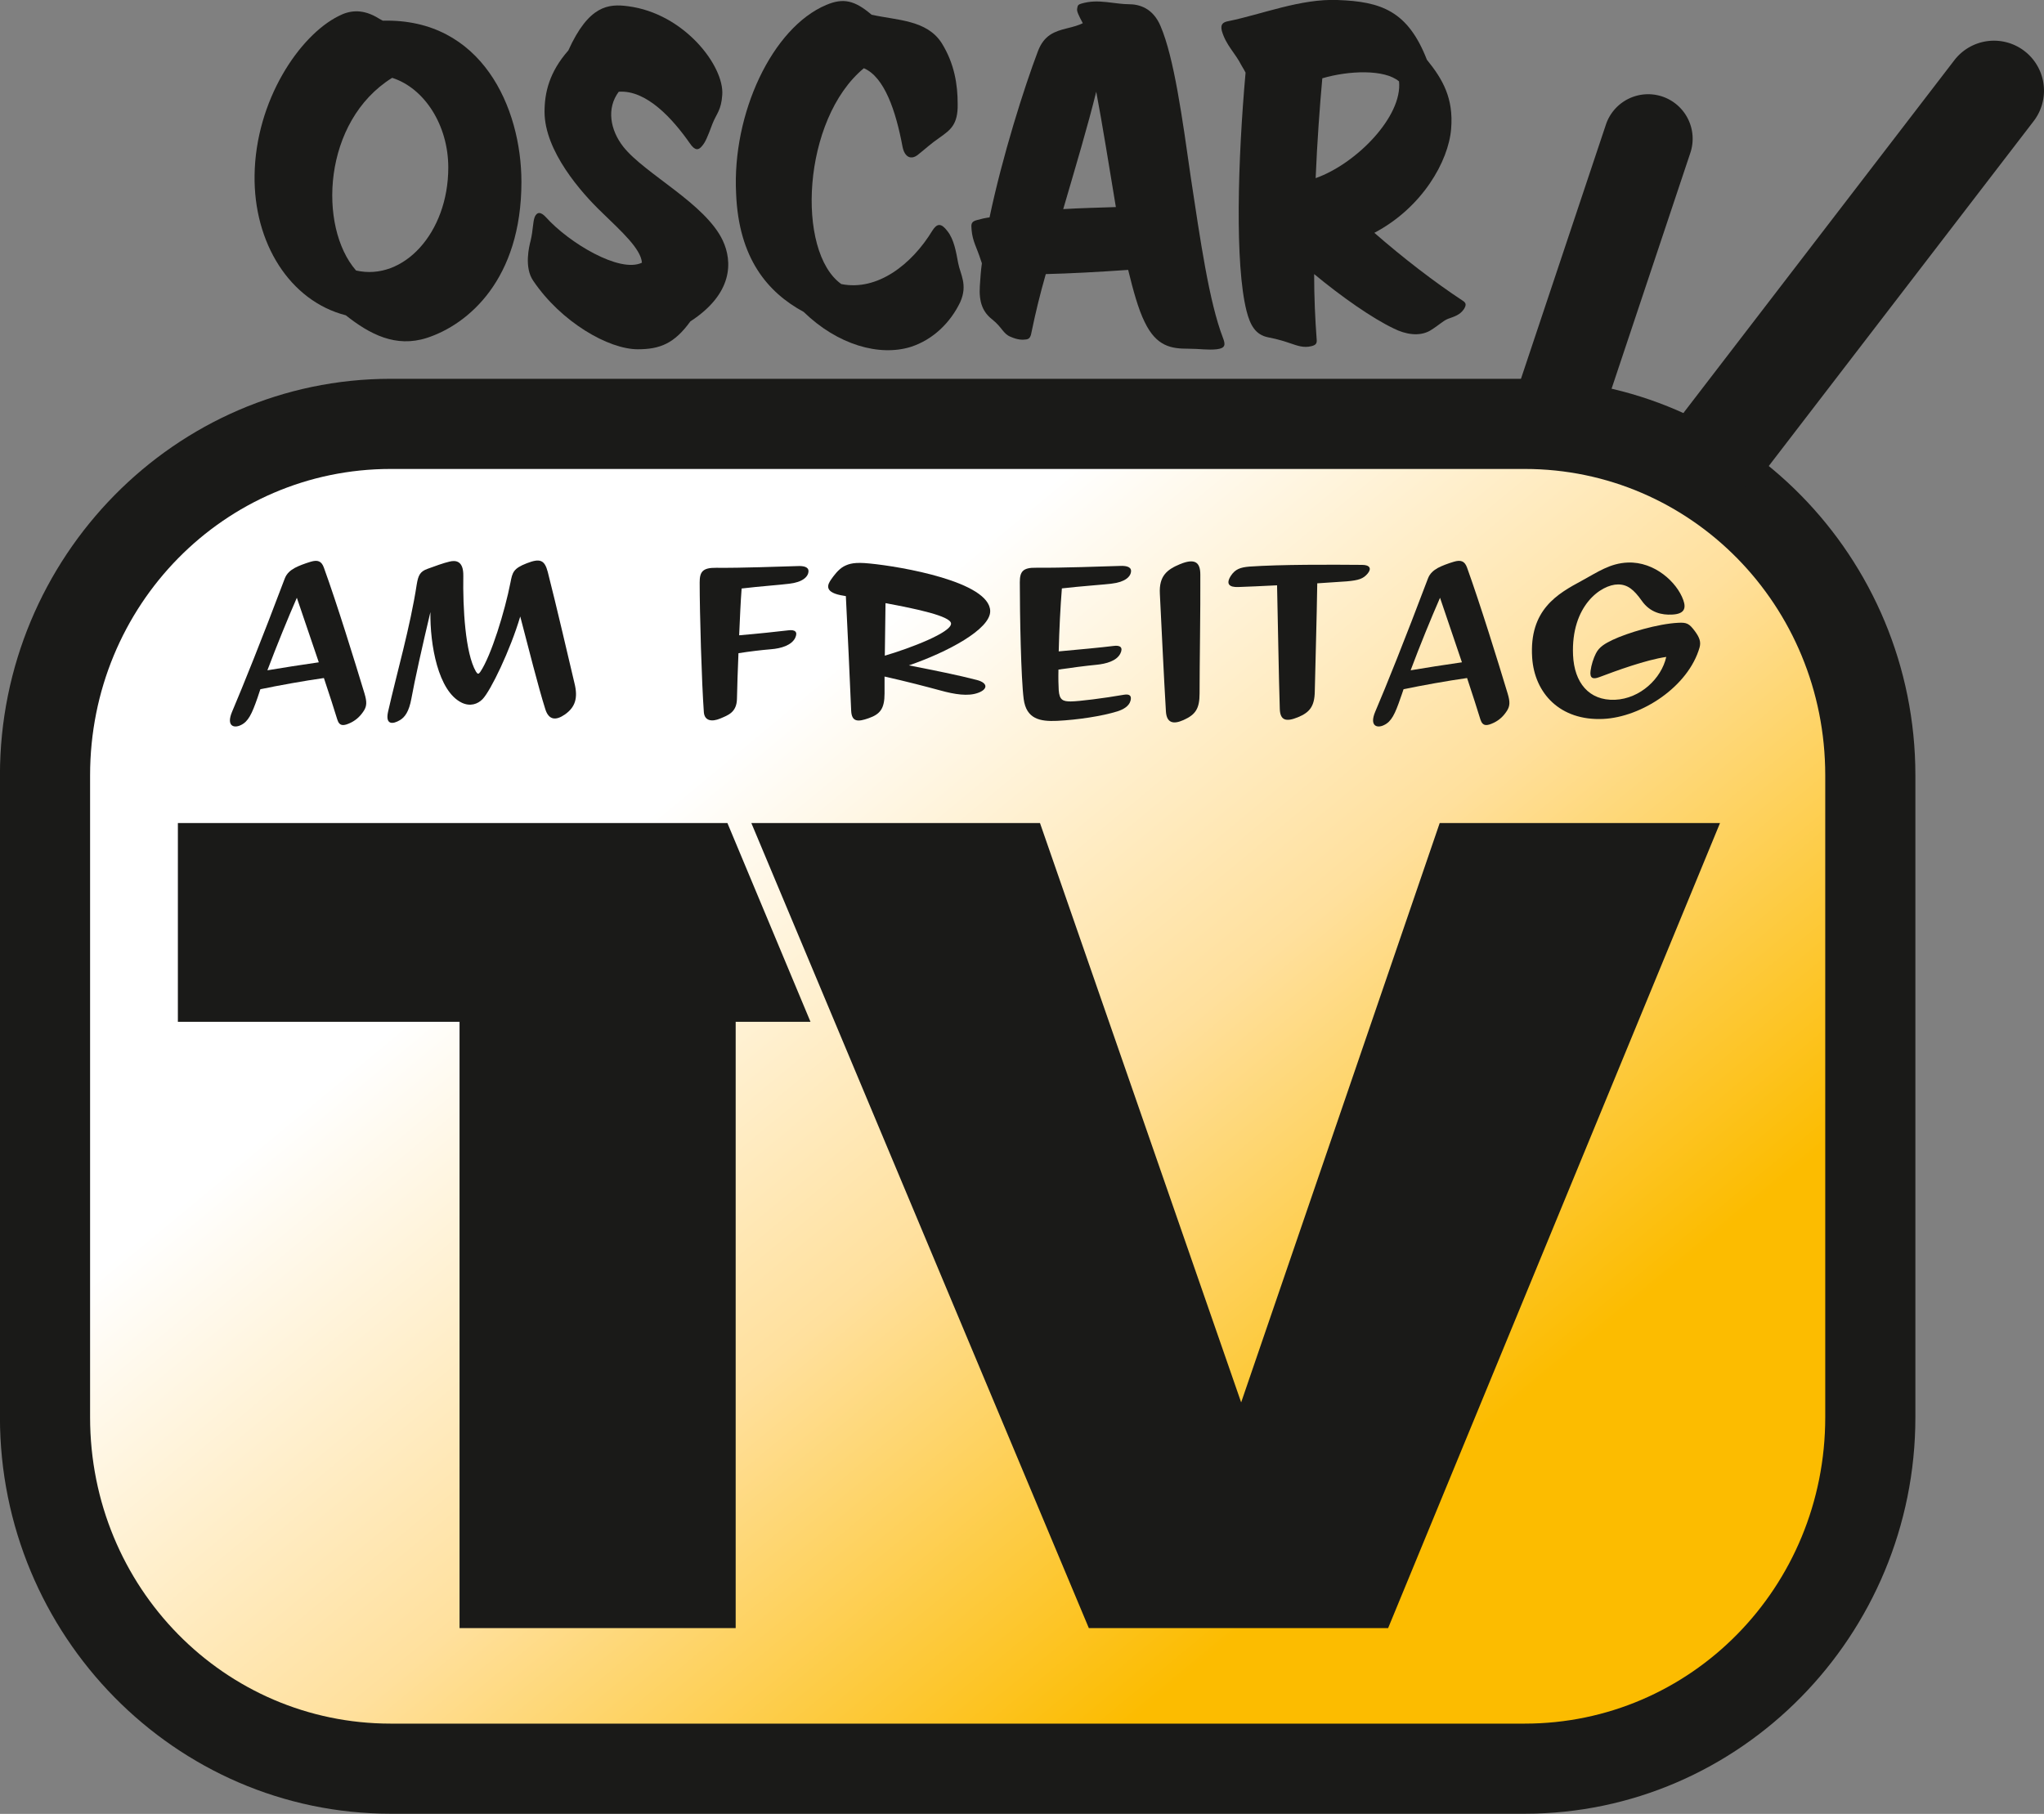 <svg width="800" height="710.03" version="1.1" viewBox="0 0 800 710.03" xml:space="preserve" xmlns="http://www.w3.org/2000/svg"><rect x="0" y="0" width="800" height="710.03" fill="#808080" stroke="none"/><defs>
<linearGradient id="linearGradient5262" x1="918.18" x2="1325" y1="1391.7" y2="1882.8" gradientTransform="translate(-882.93 -1208.1)" gradientUnits="userSpaceOnUse"><stop stop-color="#fff" offset="0"/><stop stop-color="#fff" offset=".383"/><stop stop-color="#ffe09d" offset=".69"/><stop stop-color="#fcbc00" offset="1"/></linearGradient></defs>
<g fill="#1a1a18"><g stroke-width="21.002"><path d="m152.9 709.97c-84.392 0-152.92-69.84-152.92-155.18v-251.33c0-85.319 68.525-155.18 152.92-155.18h443.84c84.397 0 152.92 69.859 152.92 155.18v251.33c0 85.335-68.527 155.18-152.92 155.18z" color="#000000"/><path d="m677.65 192.05a19.574 19.574 0 0 1-14.48-3.897 19.574 19.574 0 0 1-3.569-27.441l105.3-137.13a19.574 19.574 0 0 1 27.441-3.61 19.574 19.574 0 0 1 3.61 27.441l-105.34 137.17a19.574 19.574 0 0 1-12.962 7.466z" color="#000000" stroke-linecap="round" style="-inkscape-stroke:none"/><path d="m603.92 177.42a17.432 17.432 0 0 1-10.993-22.069l35.605-106.57a17.432 17.432 0 0 1 22.069-10.993 17.432 17.432 0 0 1 10.993 22.027l-35.605 106.61a17.432 17.432 0 0 1-22.069 10.993z" color="#000000" stroke-linecap="round" style="-inkscape-stroke:none"/></g><path d="m204.08 71.21c0-29.025-15.52-64.119-54.248-63.111-0.798-0.399-1.806-1.008-2.814-1.596-5.649-3.024-10.291-2.415-14.512-0.21-15.331 7.645-32.469 33.057-32.868 62.292-0.399 26.421 13.714 49.187 35.703 54.836 9.451 7.477 19.532 12.727 31.629 8.884 16.34-5.271 37.111-22.976 37.111-61.095m-28.626-5.649c0 25.622-17.558 44.545-36.102 40.324-14.911-17.117-13.105-58.47 14.134-75.418 12.685 4.053 21.968 18.587 21.968 35.094" stroke-width="21.002"/><path transform="matrix(21.002 0 0 -21.002 270.19 125.82)" d="m0 0c0.797 0.518 0.788 1.114 0.605 1.507-0.326 0.692-1.45 1.239-1.853 1.747-0.249 0.317-0.316 0.721-0.086 1.027 0.518 0.038 1.008-0.508 1.324-0.96 0.096-0.143 0.164-0.134 0.231-0.048 0.058 0.068 0.096 0.154 0.192 0.413 0.077 0.192 0.163 0.25 0.182 0.538 0.038 0.538-0.71 1.517-1.757 1.651-0.364 0.048-0.73 0.019-1.112-0.825-0.356-0.404-0.443-0.788-0.443-1.143 0-0.729 0.682-1.507 1.076-1.882 0.355-0.345 0.719-0.671 0.739-0.93-0.413-0.202-1.364 0.374-1.786 0.844-0.105 0.116-0.173 0.097-0.211 0.01-0.038-0.096-0.029-0.239-0.077-0.442-0.028-0.105-0.125-0.499 0.048-0.749 0.519-0.769 1.402-1.277 1.949-1.277 0.413 0 0.681 0.107 0.979 0.519"/><path transform="matrix(21.002 0 0 -21.002 375.83 118.25)" d="m0 0c0.144 0.325 0 0.518-0.039 0.729-0.038 0.203-0.077 0.442-0.201 0.595-0.116 0.154-0.193 0.144-0.279 9e-3 -0.384-0.633-1.027-1.132-1.698-0.997-0.846 0.604-0.73 3.071 0.421 4.023 0.384-0.165 0.596-0.797 0.72-1.461 0.039-0.201 0.164-0.259 0.298-0.143 0.134 0.105 0.221 0.192 0.403 0.317 0.183 0.133 0.336 0.23 0.327 0.623 0 0.356-0.059 0.749-0.298 1.133-0.278 0.432-0.825 0.422-1.306 0.528-0.315 0.269-0.527 0.317-0.844 0.183-1.008-0.423-1.757-2.026-1.681-3.515 0.048-1.208 0.586-1.842 1.259-2.207 0.633-0.615 1.41-0.834 1.996-0.652 0.413 0.133 0.739 0.451 0.922 0.835"/><path transform="matrix(21.002 0 0 -21.002 441.55 105.65)" d="m0 0c0.096-0.394 0.192-0.739 0.307-0.97 0.221-0.461 0.5-0.499 0.816-0.499 0.211 0 0.365-0.029 0.528-0.01 0.164 0.019 0.164 0.087 0.116 0.211-0.259 0.672-0.424 1.834-0.596 2.967-0.163 1.143-0.316 2.256-0.566 2.842-0.144 0.345-0.404 0.411-0.595 0.411-0.116 0-0.231 0.02-0.413 0.04-0.173 0.018-0.308 0.018-0.471-0.029-0.058-0.019-0.067-0.029-0.077-0.096-9e-3 -0.048 0.029-0.125 0.106-0.269-0.077-0.039-0.183-0.068-0.298-0.096-0.229-0.057-0.422-0.124-0.537-0.422-0.259-0.682-0.663-1.958-0.903-3.101-0.075-0.01-0.163-0.029-0.23-0.049-0.115-0.028-0.115-0.076-0.105-0.182 0.019-0.221 0.096-0.325 0.172-0.566l0.02-0.058c-0.02-0.143-0.029-0.288-0.038-0.423-0.02-0.306 0.057-0.488 0.229-0.623 0.192-0.153 0.202-0.269 0.347-0.326 0.133-0.058 0.22-0.058 0.288-0.048 0.066 0.01 0.085 0.048 0.105 0.163 0.067 0.327 0.153 0.681 0.26 1.055 0.432 0.01 0.979 0.039 1.535 0.078m-1.21 1.133c0.23 0.787 0.462 1.564 0.615 2.188 0.115-0.605 0.24-1.392 0.366-2.15-0.327-0.011-0.664-0.019-0.981-0.038"/><path transform="matrix(21.002 0 0 -21.002 572.98 120.98)" d="m0 0c0.048 0.078 0.039 0.115-0.02 0.154-0.527 0.346-1.123 0.806-1.65 1.267 0.893 0.47 1.383 1.334 1.431 1.939 0.047 0.567-0.155 0.922-0.452 1.287-0.355 0.912-0.854 1.084-1.661 1.113-0.691 0.029-1.421-0.269-2.035-0.393-0.115-0.02-0.153-0.067-0.125-0.183 0.078-0.269 0.25-0.412 0.365-0.642 0.029-0.049 0.058-0.096 0.077-0.135-0.145-1.623-0.202-3.571 0.019-4.446 0.067-0.258 0.163-0.441 0.403-0.488 0.202-0.039 0.308-0.077 0.423-0.115 0.115-0.039 0.24-0.087 0.384-0.049 0.077 0.019 0.105 0.049 0.096 0.125-0.029 0.384-0.047 0.797-0.047 1.218 0.508-0.421 1.084-0.825 1.487-1.016 0.211-0.106 0.47-0.154 0.672-0.039 0.173 0.106 0.239 0.182 0.335 0.221 0.106 0.039 0.221 0.067 0.298 0.182m-2.64 4.301c0.49 0.145 1.162 0.172 1.43-0.058 0.067-0.652-0.795-1.535-1.554-1.803 0.028 0.681 0.076 1.324 0.124 1.861"/></g><path d="m152.9 674.7h443.84c65.016 0 117.64-53.307 117.64-119.9v-251.33c0-66.568-52.633-119.9-117.64-119.9h-443.84c-65.012 0-117.64 53.332-117.64 119.9v251.33c0 66.591 52.629 119.9 117.64 119.9z" color="#000000" fill="url(#linearGradient5262)" stop-color="#000000" stroke-width="1.778" style="font-variation-settings:normal;paint-order:stroke fill markers"/><g fill="#1a1a18" stroke-width="21.002"><path d="m126.77 222.21c-0.945-2.646-2.478-3.108-5.125-2.331-2.289 0.672-4.872 1.659-6.28 2.436-1.743 0.966-3.15 2.142-3.927 4.179-8.968 23.795-16.403 42.214-20.582 52.064-2.394 5.649 0.651 6.637 3.423 5.271 2.877-1.365 4.284-4.284 6.49-10.627 0.378-1.092 0.756-2.247 1.134-3.402 6.973-1.47 17.453-3.339 24.866-4.389 2.205 6.511 4.011 12.286 5.25 16.256 0.84 2.73 2.562 2.541 5.335 1.197 2.184-1.092 3.801-2.646 5.146-4.788 1.05-1.764 1.134-3.318 0.189-6.532-3.906-12.874-10.753-35.094-15.92-49.334m-22.115 40.177c3.654-9.661 8.107-20.582 11.53-28.395 2.772 8.191 5.818 17.075 8.59 25.265-6.763 0.987-14.386 2.142-20.12 3.129"/><path d="m203.62 241.33c3.129 11.908 7.057 27.597 9.808 36.27 1.344 4.284 4.095 4.578 7.729 2.037 3.99-2.835 5.125-6.427 3.696-12.16-2.457-10.354-6.952-29.844-10.459-43.579-1.239-4.683-2.961-5.46-8.191-3.423-5.335 2.058-5.649 3.612-6.406 7.519-2.184 11.194-7.519 28.647-11.803 34.989-0.672 0.987-1.05 0.987-1.722-0.105-4.179-7.225-5.146-24.866-4.936-37.51 0.084-5.776-2.877-6.154-5.356-5.545-2.373 0.546-5.818 1.806-8.569 2.814-3.045 1.05-3.717 2.625-4.305 6.133-2.541 16.655-7.876 34.989-11.236 49.901-1.113 5.167 1.911 4.872 4.683 3.213 1.911-1.155 3.528-3.297 4.473-8.485 1.155-6.511 4.473-21.443 7.435-33.813-0.189 12.664 2.961 30.999 12.286 35.493 3.255 1.554 6.196 0.567 8.107-1.386 3.15-3.213 10.858-19.175 14.764-32.364"/><path d="m289.3 248.68c0.294-6.637 0.567-13.168 0.966-18.314 7.414-0.882 14.659-1.365 18.65-1.869 5.167-0.588 7.519-2.73 7.519-4.957 0-1.764-2.289-2.058-4.263-1.953-7.162 0.189-21.821 0.777-31.818 0.672-5.46-0.084-6.511 1.659-6.511 5.755 0 11.887 0.777 39.085 1.638 50.804 0.294 3.402 3.15 3.801 6.385 2.457 3.045-1.302 6.469-2.373 6.574-7.75 0.105-4.768 0.294-11.089 0.588-17.831 4.158-0.672 9.136-1.26 12.748-1.554 4.011-0.315 8.002-1.575 9.43-4.389 1.134-2.331 0.084-3.402-2.772-3.003-3.78 0.462-12.16 1.344-19.133 1.932"/><path d="m331.06 233.35c0.651 12.559 1.617 34.023 2.079 44.839 0.21 4.578 2.772 4.389 6.868 2.94 4.473-1.575 6.196-3.717 6.196-9.661v-6.637c8.38 1.869 16.487 3.99 21.905 5.46 5.628 1.554 10.774 2.331 14.575 0.966 3.906-1.344 4.2-3.885-0.357-5.082-7.078-1.848-16.781-3.801-26.589-5.713 15.079-5.188 31.902-14.134 31.818-21.254-0.189-11.509-34.968-17.453-47.17-18.629-5.818-0.588-8.002 0-10.207 1.176-2.058 1.155-3.885 3.612-4.936 5.146-1.05 1.575-3.045 4.683 3.717 6.07zm15.247 23.312c0.084-6.658 0.189-13.966 0.273-20.561 12.097 2.226 25.244 5.04 25.643 7.876 0.462 3.486-15.92 9.745-25.916 12.685"/><path d="m414.37 254.98c0.189-8.17 0.672-17.747 1.239-24.656 7.645-0.882 15.541-1.386 19.532-1.869 5.146-0.588 7.54-2.73 7.54-4.978 0-1.743-2.289-2.037-4.2-1.953-7.162 0.21-22.871 0.798-32.868 0.714-5.439-0.126-6.469 1.638-6.469 5.734 0 12.685 0.462 37.552 1.512 45.637 1.029 7.897 6.469 8.863 13.042 8.569 8.107-0.399 17.621-1.848 23.627-3.717 2.184-0.693 4.578-1.953 5.146-4.179 0.483-1.764-0.189-2.73-2.562-2.331-7.813 1.365-17.831 2.625-20.855 2.625-3.066 0-4.41-0.588-4.683-4.389-0.105-1.764-0.189-4.578-0.105-8.086 4.599-0.672 10.585-1.47 14.785-1.869 3.99-0.378 8.002-1.554 9.43-4.389 1.155-2.331 0.084-3.402-2.751-2.982-4.41 0.567-13.924 1.449-21.359 2.121"/><path d="m463.2 281.86c4.767-2.142 6.301-4.494 6.301-10.438 0-11.509 0.378-32.448 0.294-46.498 0-4.957-2.226-6.427-7.939-4.095-4.936 2.058-8.296 4.494-7.897 11.614 0.567 11.299 1.617 33.729 2.373 46.099 0.294 4.368 2.772 5.146 6.868 3.318"/><path d="m535.28 224.52c1.638-1.953 0.861-3.402-2.184-3.402-12.118-0.105-31.734-0.189-44.125 0.672-3.507 0.315-5.503 0.966-7.246 3.633-2.079 3.297-0.483 4.473 2.877 4.368 3.801-0.105 9.409-0.399 15.226-0.672 0.294 11.992 0.672 36.648 1.071 48.452 0.168 4.473 2.478 5.061 7.036 3.213 4.578-1.869 6.574-4.2 6.658-10.144 0.21-10.417 0.777-28.563 0.966-42.298 5.503-0.42 9.913-0.609 11.614-0.777 4.578-0.42 6.385-0.987 8.107-3.045"/><path d="m574.2 222.21c-0.945-2.646-2.478-3.108-5.146-2.331-2.289 0.672-4.872 1.659-6.301 2.436-1.701 0.966-3.129 2.142-3.885 4.179-8.989 23.795-16.382 42.214-20.603 52.064-2.394 5.649 0.672 6.637 3.423 5.271 2.898-1.365 4.305-4.284 6.469-10.627 0.42-1.092 0.777-2.247 1.176-3.402 6.952-1.47 17.432-3.339 24.866-4.389 2.184 6.511 3.99 12.286 5.229 16.256 0.882 2.73 2.562 2.541 5.335 1.197 2.205-1.092 3.801-2.646 5.146-4.788 1.05-1.764 1.155-3.318 0.189-6.532-3.885-12.874-10.774-35.094-15.899-49.334m-22.094 40.177c3.612-9.661 8.086-20.582 11.509-28.395 2.751 8.191 5.818 17.075 8.569 25.265-6.763 0.987-14.365 2.142-20.078 3.129"/><path d="m663.31 247c-2.184-2.919-3.15-3.402-6.49-3.213-7.981 0.399-19.805 3.906-25.727 6.721-2.835 1.386-5.146 2.646-6.469 5.271-0.945 1.848-1.806 4.494-2.1 6.847-0.378 2.898 0.945 3.381 3.423 2.436 6.469-2.436 18.125-6.742 26.21-7.918-1.911 8.485-10.186 16.361-20.099 16.781-10.207 0.378-15.899-6.742-16.382-17.474-0.861-19.406 11.026-27.681 17.621-27.681 3.717 0 6.196 2.058 9.241 6.343 3.339 4.788 8.002 5.649 11.845 5.46 4.915-0.21 5.587-2.457 4.452-5.649-2.478-7.036-11.257-15.121-21.716-14.722-6.973 0.273-11.74 3.696-17.999 7.099-9.451 5.104-20.687 11.32-19.448 30.138 0.924 13.945 10.942 24.761 27.786 23.984 15.079-0.693 33.372-12.685 37.741-27.996 0.588-2.142 0-3.885-1.89-6.427"/><path d="m69.624 322.18h215.08l32.511 77.791h-29.277v237.34h-108.08v-237.34h-110.24z"/><path d="m294.07 322.18h112.97l78.736 226.78 77.707-226.78h109.71l-129.9 315.14h-117.13z"/></g></svg>

